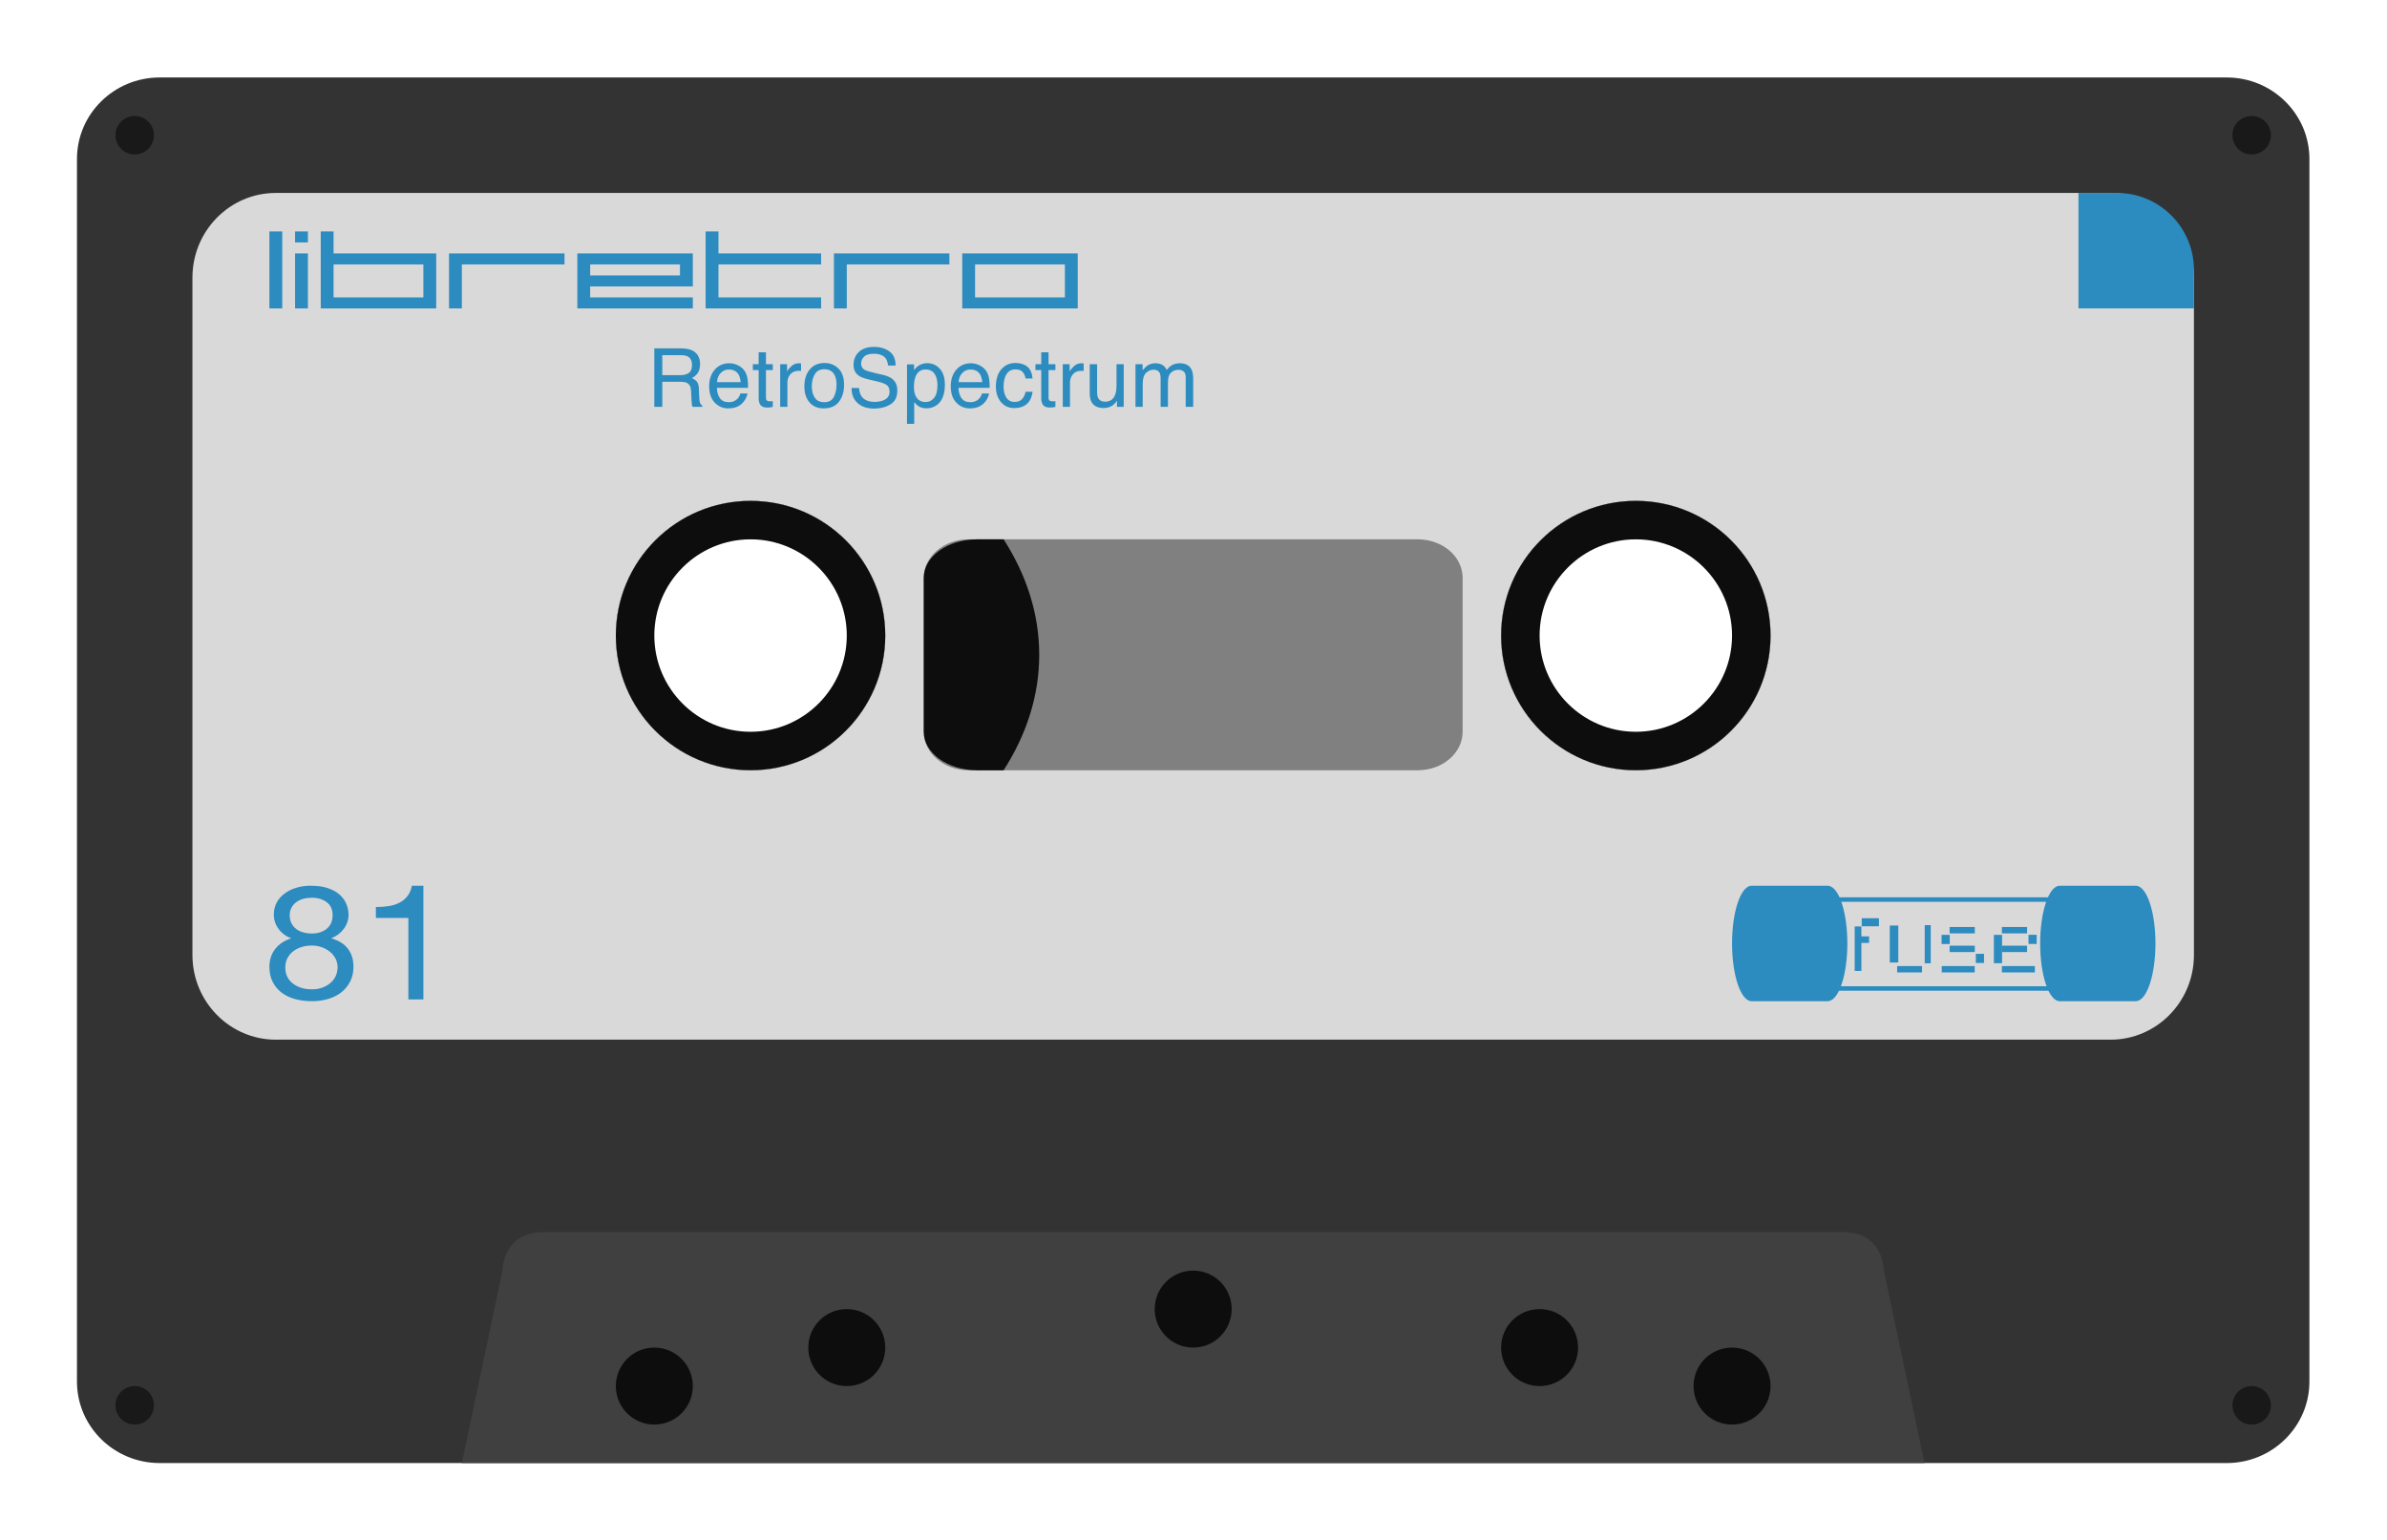 <?xml version="1.0" encoding="UTF-8" standalone="no"?>
<svg
   xmlns:dc="http://purl.org/dc/elements/1.1/"
   xmlns:cc="http://creativecommons.org/ns#"
   xmlns:rdf="http://www.w3.org/1999/02/22-rdf-syntax-ns#"
   xmlns:svg="http://www.w3.org/2000/svg"
   xmlns="http://www.w3.org/2000/svg"
   viewBox="0 0 330.666 213.333"
   height="213.333"
   width="330.666"
   xml:space="preserve"
   id="svg2"
   version="1.1"><defs
     id="defs6"><clipPath
       id="clipPath18"
       clipPathUnits="userSpaceOnUse"><path
         id="path16"
         d="M 0,256 H 256 V 0 H 0 Z" /></clipPath><clipPath
       id="clipPath26"
       clipPathUnits="userSpaceOnUse"><path
         id="path24"
         d="M 4,208 H 252 V 48 H 4 Z" /></clipPath></defs><g
     transform="matrix(1.333,0,0,-1.333,-5.334,277.333)"
     id="g10"><g
       id="g12"><g
         clip-path="url(#clipPath18)"
         id="g14"><g
           id="g20"><g
             id="g22" /><g
             id="g34"><g
               style="opacity:0.5"
               id="g32"
               clip-path="url(#clipPath26)"><g
                 id="g30"
                 transform="translate(235.407,208)"><path
                   id="path28"
                   style="fill:#ffffff;fill-opacity:1;fill-rule:nonzero;stroke:none"
                   d="m 0,0 h -214.815 c -9.149,0 -16.592,-7.389 -16.592,-16.471 v -127.058 c 0,-9.082 7.443,-16.471 16.592,-16.471 H -189.037 -25.778 0 c 9.149,0 16.593,7.389 16.593,16.471 V -16.471 C 16.593,-7.389 9.149,0 0,0" /></g></g></g></g><g
           transform="translate(174,128)"
           id="g36"><path
             id="path38"
             style="fill:#333333;fill-opacity:1;fill-rule:nonzero;stroke:none"
             d="m 0,0 c -7.728,0 -14,6.268 -14,14 0,7.733 6.272,14 14,14 C 7.728,28 14,21.733 14,14 14,6.268 7.728,0 0,0 m -92,0 c -7.728,0 -14,6.267 -14,14 0,7.733 6.272,14 14,14 7.728,0 14,-6.267 14,-14 C -78,6.267 -84.272,0 -92,0 M 61.407,72 H -153.407 C -158.15,72 -162,68.205 -162,63.529 V -63.529 c 0,-4.676 3.85,-8.471 8.593,-8.471 H -127.63 35.63 61.407 C 66.15,-72 70,-68.205 70,-63.529 V 63.529 C 70,68.205 66.15,72 61.407,72" /></g><g
           transform="translate(174,128)"
           id="g40"><path
             id="path42"
             style="fill:#d9d9d9;fill-opacity:1;fill-rule:nonzero;stroke:none"
             d="m 0,0 c -7.728,0 -14,6.267 -14,14 0,7.733 6.272,14 14,14 C 7.728,28 14,21.733 14,14 14,6.267 7.728,0 0,0 m -92,0 c -7.728,0 -14,6.267 -14,14 0,7.733 6.272,14 14,14 7.728,0 14,-6.267 14,-14 C -78,6.267 -84.272,0 -92,0 M 49.333,60 H -141.333 C -146.117,60 -150,56.058 -150,51.2 v -70.4 c 0,-4.858 3.883,-8.8 8.667,-8.8 H 49.333 c 4.784,0 8.667,3.942 8.667,8.8 v 70.4 c 0,4.858 -3.883,8.8 -8.667,8.8" /></g><g
           transform="translate(199.778,76)"
           id="g44"><path
             id="path46"
             style="fill:#404040;fill-opacity:1;fill-rule:nonzero;stroke:none"
             d="m 0,0 c 0,0 0,4 -4.235,4 h -135.098 c -4.223,0 -4.223,-4 -4.223,-4 l -4.222,-20 h 152 z" /></g><g
           transform="translate(72,60)"
           id="g48"><path
             id="path50"
             style="fill:#0d0d0d;fill-opacity:1;fill-rule:nonzero;stroke:none"
             d="M 0,0 C -2.212,0 -4,1.788 -4,4 -4,6.212 -2.212,8 0,8 2.212,8 4,6.212 4,4 4,1.788 2.212,0 0,0" /></g><g
           transform="translate(92,64)"
           id="g52"><path
             id="path54"
             style="fill:#0d0d0d;fill-opacity:1;fill-rule:nonzero;stroke:none"
             d="M 0,0 C -2.212,0 -4,1.788 -4,4 -4,6.212 -2.212,8 0,8 2.212,8 4,6.212 4,4 4,1.788 2.212,0 0,0" /></g><g
           transform="translate(128,68)"
           id="g56"><path
             id="path58"
             style="fill:#0d0d0d;fill-opacity:1;fill-rule:nonzero;stroke:none"
             d="M 0,0 C -2.212,0 -4,1.788 -4,4 -4,6.212 -2.212,8 0,8 2.212,8 4,6.212 4,4 4,1.788 2.212,0 0,0" /></g><g
           transform="translate(164,64)"
           id="g60"><path
             id="path62"
             style="fill:#0d0d0d;fill-opacity:1;fill-rule:nonzero;stroke:none"
             d="M 0,0 C -2.212,0 -4,1.788 -4,4 -4,6.212 -2.212,8 0,8 2.212,8 4,6.212 4,4 4,1.788 2.212,0 0,0" /></g><g
           transform="translate(184,60)"
           id="g64"><path
             id="path66"
             style="fill:#0d0d0d;fill-opacity:1;fill-rule:nonzero;stroke:none"
             d="M 0,0 C -2.212,0 -4,1.788 -4,4 -4,6.212 -2.212,8 0,8 2.212,8 4,6.212 4,4 4,1.788 2.212,0 0,0" /></g><g
           transform="translate(18.035,60)"
           id="g68"><path
             id="path70"
             style="fill:#191919;fill-opacity:1;fill-rule:nonzero;stroke:none"
             d="M 0,0 C -1.104,-0.019 -2.015,0.861 -2.035,1.965 -2.054,3.069 -1.174,3.98 -0.07,3.999 1.034,4.019 1.946,3.138 1.965,2.035 1.984,0.931 1.104,0.019 0,0" /></g><g
           transform="translate(18,192)"
           id="g72"><path
             id="path74"
             style="fill:#191919;fill-opacity:1;fill-rule:nonzero;stroke:none"
             d="M 0,0 C -1.104,0 -2,0.896 -2,2 -2,3.104 -1.104,4 0,4 1.104,4 2,3.104 2,2 2,0.896 1.104,0 0,0" /></g><g
           transform="translate(238,60)"
           id="g76"><path
             id="path78"
             style="fill:#191919;fill-opacity:1;fill-rule:nonzero;stroke:none"
             d="M 0,0 C -1.104,0 -2,0.896 -2,2 -2,3.104 -1.104,4 0,4 1.104,4 2,3.104 2,2 2,0.896 1.104,0 0,0" /></g><g
           transform="translate(238,192)"
           id="g80"><path
             id="path82"
             style="fill:#191919;fill-opacity:1;fill-rule:nonzero;stroke:none"
             d="M 0,0 C -1.104,0 -2,0.896 -2,2 -2,3.104 -1.104,4 0,4 1.104,4 2,3.104 2,2 2,0.896 1.104,0 0,0" /></g><g
           transform="translate(82,156)"
           id="g84"><path
             id="path86"
             style="fill:#0d0d0d;fill-opacity:1;fill-rule:nonzero;stroke:none"
             d="m 0,0 c -7.728,0 -14,-6.267 -14,-14 0,-7.733 6.272,-14 14,-14 7.728,0 14,6.267 14,14 C 14,-6.267 7.728,0 0,0 m 0,-4 c 5.514,0 10,-4.486 10,-10 0,-5.514 -4.486,-10 -10,-10 -5.514,0 -10,4.486 -10,10 0,5.514 4.486,10 10,10" /></g><g
           transform="translate(174,156)"
           id="g88"><path
             id="path90"
             style="fill:#0d0d0d;fill-opacity:1;fill-rule:nonzero;stroke:none"
             d="m 0,0 c -7.728,0 -14,-6.267 -14,-14 0,-7.733 6.272,-14 14,-14 7.728,0 14,6.267 14,14 C 14,-6.267 7.728,0 0,0 m 0,-4 c 5.514,0 10,-4.486 10,-10 0,-5.514 -4.486,-10 -10,-10 -5.514,0 -10,4.486 -10,10 0,5.514 4.486,10 10,10" /></g><g
           transform="translate(156,132)"
           id="g92"><path
             id="path94"
             style="fill:#808080;fill-opacity:1;fill-rule:nonzero;stroke:none"
             d="M 0,0 C 0,-2.212 -2.086,-4 -4.667,-4 H -51.333 C -53.914,-4 -56,-2.212 -56,0 v 16 c 0,2.212 2.086,4 4.667,4 H -4.667 C -2.086,20 0,18.212 0,16 Z" /></g><g
           transform="translate(100,148)"
           id="g96"><path
             id="path98"
             style="fill:#0d0d0d;fill-opacity:1;fill-rule:nonzero;stroke:none"
             d="m 0,0 v -16 c 0,-2.212 2.486,-4 5.561,-4 H 8.298 C 10.65,-16.346 12,-12.291 12,-8 12,-3.709 10.65,0.346 8.298,4 H 5.561 C 2.486,4 0,2.212 0,0" /></g><path
           id="path100"
           style="fill:#2c8bbf;fill-opacity:1;fill-rule:nonzero;stroke:none"
           d="m 32,184 h 1.333 v -8 H 32 Z" /><path
           id="path102"
           style="fill:#2c8bbf;fill-opacity:1;fill-rule:nonzero;stroke:none"
           d="M 34.667,181.714 H 36 V 176 h -1.333 z m 0,2.286 H 36 v -1.143 h -1.333 z" /><path
           id="path104"
           style="fill:#2c8bbf;fill-opacity:1;fill-rule:nonzero;stroke:none"
           d="m 48,180.571 h -9.333 v -3.429 H 48 Z M 37.333,176 v 8 h 1.334 v -2.286 H 49.333 V 176 Z" /><g
           transform="translate(50.666,176)"
           id="g106"><path
             id="path108"
             style="fill:#2c8bbf;fill-opacity:1;fill-rule:nonzero;stroke:none"
             d="M 0,0 V 5.714 H 12 V 4.571 H 1.333 V 0 Z" /></g><path
           id="path110"
           style="fill:#2c8bbf;fill-opacity:1;fill-rule:nonzero;stroke:none"
           d="m 74.666,180.571 h -9.333 v -1.143 h 9.333 z M 76,177.143 V 176 H 64 v 5.714 h 12 v -3.428 H 65.333 v -1.143 z" /><g
           transform="translate(89.333,177.143)"
           id="g112"><path
             id="path114"
             style="fill:#2c8bbf;fill-opacity:1;fill-rule:nonzero;stroke:none"
             d="m 0,0 v -1.143 h -12 v 8 h 1.333 V 4.571 H 0 V 3.429 H -10.667 V 0 Z" /></g><g
           transform="translate(90.666,176)"
           id="g116"><path
             id="path118"
             style="fill:#2c8bbf;fill-opacity:1;fill-rule:nonzero;stroke:none"
             d="M 0,0 V 5.714 H 12 V 4.571 H 1.333 V 0 Z" /></g><path
           id="path120"
           style="fill:#2c8bbf;fill-opacity:1;fill-rule:nonzero;stroke:none"
           d="m 114.667,180.571 h -9.334 v -3.429 h 9.334 z m -10.668,1.143 H 116 V 176 h -12.001 z" /><g
           transform="translate(232,176)"
           id="g122"><path
             id="path124"
             style="fill:#2c8bbf;fill-opacity:1;fill-rule:nonzero;stroke:none"
             d="m 0,0 h -12 v 12 h 4 c 4.418,0 8,-3.582 8,-8 z" /></g><g
           transform="translate(74.689,169.061)"
           id="g126"><path
             id="path128"
             style="fill:#2c8bbf;fill-opacity:1;fill-rule:nonzero;stroke:none"
             d="m 0,0 c 0.378,0 0.677,0.077 0.896,0.232 0.221,0.155 0.33,0.433 0.33,0.836 0,0.433 -0.153,0.728 -0.461,0.886 C 0.6,2.037 0.38,2.078 0.106,2.078 H -1.861 V 0 Z M -2.689,2.785 H 0.089 C 0.547,2.785 0.924,2.718 1.221,2.582 1.785,2.323 2.066,1.844 2.066,1.147 2.066,0.782 1.991,0.484 1.84,0.253 1.688,0.021 1.477,-0.165 1.206,-0.306 1.444,-0.403 1.623,-0.529 1.745,-0.687 1.865,-0.844 1.932,-1.099 1.946,-1.452 L 1.975,-2.268 C 1.983,-2.499 2.003,-2.672 2.033,-2.785 2.083,-2.978 2.172,-3.102 2.3,-3.158 V -3.294 H 1.284 c -0.027,0.052 -0.049,0.12 -0.066,0.203 -0.016,0.083 -0.03,0.243 -0.042,0.48 l -0.05,1.014 C 1.107,-1.2 0.963,-0.934 0.694,-0.799 0.541,-0.724 0.299,-0.687 -0.03,-0.687 h -1.831 v -2.607 h -0.828 z" /></g><g
           transform="translate(80.975,168.337)"
           id="g130"><path
             id="path132"
             style="fill:#2c8bbf;fill-opacity:1;fill-rule:nonzero;stroke:none"
             d="m 0,0 c -0.031,0.323 -0.101,0.58 -0.21,0.774 -0.204,0.359 -0.543,0.538 -1.02,0.538 -0.34,0 -0.627,-0.123 -0.858,-0.37 C -2.319,0.694 -2.441,0.381 -2.455,0 Z M -0.268,1.74 C 0.026,1.592 0.252,1.401 0.406,1.167 0.555,0.944 0.654,0.683 0.703,0.385 0.748,0.181 0.77,-0.144 0.77,-0.592 h -3.242 c 0.014,-0.45 0.12,-0.812 0.318,-1.085 0.198,-0.273 0.505,-0.409 0.921,-0.409 0.388,0 0.697,0.129 0.928,0.387 0.13,0.149 0.222,0.322 0.276,0.519 h 0.736 c -0.02,-0.162 -0.084,-0.343 -0.193,-0.544 -0.11,-0.2 -0.232,-0.363 -0.367,-0.49 -0.225,-0.221 -0.505,-0.37 -0.839,-0.447 -0.178,-0.045 -0.381,-0.067 -0.606,-0.067 -0.551,0 -1.019,0.201 -1.402,0.603 -0.383,0.401 -0.575,0.964 -0.575,1.687 0,0.711 0.193,1.289 0.579,1.733 0.386,0.444 0.89,0.667 1.513,0.667 0.315,0 0.619,-0.074 0.915,-0.222" /></g><g
           transform="translate(82.842,171.437)"
           id="g134"><path
             id="path136"
             style="fill:#2c8bbf;fill-opacity:1;fill-rule:nonzero;stroke:none"
             d="M 0,0 H 0.758 V -1.237 H 1.469 V -1.845 H 0.758 v -2.894 c 0,-0.154 0.052,-0.258 0.157,-0.31 0.059,-0.03 0.155,-0.045 0.292,-0.045 0.036,0 0.075,0.001 0.116,0.002 0.042,0.002 0.091,0.007 0.146,0.014 V -5.67 C 1.383,-5.694 1.293,-5.712 1.201,-5.724 1.108,-5.734 1.007,-5.74 0.899,-5.74 0.55,-5.74 0.312,-5.651 0.187,-5.473 0.063,-5.295 0,-5.064 0,-4.78 v 2.935 h -0.603 v 0.608 H 0 Z" /></g><g
           transform="translate(85.081,170.2)"
           id="g138"><path
             id="path140"
             style="fill:#2c8bbf;fill-opacity:1;fill-rule:nonzero;stroke:none"
             d="m 0,0 h 0.711 v -0.766 c 0.058,0.15 0.202,0.331 0.429,0.544 0.227,0.214 0.489,0.321 0.786,0.321 0.014,0 0.037,-0.001 0.071,-0.004 C 2.03,0.092 2.087,0.087 2.168,0.079 v -0.787 c -0.045,0.009 -0.086,0.014 -0.123,0.017 -0.038,0.002 -0.078,0.004 -0.123,0.004 -0.377,0 -0.667,-0.121 -0.87,-0.362 C 0.85,-1.29 0.749,-1.569 0.749,-1.883 v -2.55 H 0 Z" /></g><g
           transform="translate(90.662,166.811)"
           id="g142"><path
             id="path144"
             style="fill:#2c8bbf;fill-opacity:1;fill-rule:nonzero;stroke:none"
             d="m 0,0 c 0.183,0.373 0.274,0.789 0.274,1.246 0,0.414 -0.066,0.75 -0.197,1.009 -0.209,0.408 -0.568,0.612 -1.078,0.612 -0.453,0 -0.782,-0.174 -0.988,-0.521 -0.205,-0.347 -0.309,-0.766 -0.309,-1.257 0,-0.471 0.104,-0.863 0.309,-1.178 0.206,-0.314 0.532,-0.471 0.98,-0.471 0.491,0 0.827,0.187 1.009,0.56 m 0.465,2.946 c 0.394,-0.381 0.591,-0.94 0.591,-1.679 0,-0.714 -0.173,-1.304 -0.52,-1.769 -0.347,-0.467 -0.886,-0.7 -1.615,-0.7 -0.609,0 -1.093,0.206 -1.451,0.618 -0.358,0.413 -0.538,0.967 -0.538,1.661 0,0.744 0.189,1.337 0.567,1.778 0.378,0.441 0.884,0.662 1.521,0.662 0.57,0 1.052,-0.191 1.445,-0.571" /></g><g
           transform="translate(93.278,167.729)"
           id="g146"><path
             id="path148"
             style="fill:#2c8bbf;fill-opacity:1;fill-rule:nonzero;stroke:none"
             d="m 0,0 c 0.019,-0.345 0.097,-0.625 0.236,-0.841 0.265,-0.402 0.731,-0.604 1.399,-0.604 0.299,0 0.572,0.045 0.818,0.133 0.476,0.171 0.714,0.477 0.714,0.919 0,0.331 -0.101,0.567 -0.303,0.707 C 2.66,0.452 2.34,0.572 1.905,0.675 L 1.103,0.861 C 0.579,0.982 0.208,1.116 -0.01,1.262 -0.386,1.516 -0.574,1.895 -0.574,2.4 c 0,0.547 0.184,0.995 0.554,1.346 0.37,0.349 0.894,0.525 1.571,0.525 0.624,0 1.153,-0.154 1.59,-0.461 C 3.577,3.502 3.795,3.01 3.795,2.334 H 3.016 C 2.977,2.66 2.892,2.909 2.761,3.083 2.52,3.4 2.109,3.559 1.528,3.559 1.06,3.559 0.724,3.457 0.519,3.253 0.314,3.049 0.212,2.811 0.212,2.541 0.212,2.243 0.333,2.025 0.575,1.887 0.734,1.798 1.093,1.688 1.651,1.556 L 2.482,1.362 C 2.883,1.267 3.191,1.139 3.409,0.977 3.785,0.692 3.974,0.28 3.974,-0.261 3.974,-0.934 3.734,-1.415 3.253,-1.705 2.773,-1.995 2.215,-2.14 1.58,-2.14 c -0.742,0 -1.322,0.193 -1.741,0.58 -0.42,0.383 -0.625,0.903 -0.617,1.56 z" /></g><g
           transform="translate(101.076,166.705)"
           id="g150"><path
             id="path152"
             style="fill:#2c8bbf;fill-opacity:1;fill-rule:nonzero;stroke:none"
             d="m 0,0 c 0.233,0.291 0.349,0.726 0.349,1.306 0,0.353 -0.052,0.657 -0.154,0.91 -0.196,0.489 -0.552,0.733 -1.07,0.733 -0.52,0 -0.876,-0.258 -1.068,-0.775 -0.103,-0.275 -0.155,-0.626 -0.155,-1.05 0,-0.343 0.052,-0.634 0.155,-0.874 0.194,-0.458 0.551,-0.687 1.068,-0.687 0.351,0 0.643,0.146 0.875,0.437 m -2.817,3.475 h 0.732 V 2.887 c 0.15,0.201 0.314,0.357 0.492,0.467 0.253,0.166 0.551,0.249 0.892,0.249 0.507,0 0.936,-0.193 1.289,-0.577 0.354,-0.385 0.53,-0.935 0.53,-1.65 0,-0.966 -0.254,-1.655 -0.764,-2.07 -0.323,-0.261 -0.699,-0.393 -1.127,-0.393 -0.338,0 -0.62,0.074 -0.849,0.22 -0.133,0.083 -0.283,0.225 -0.447,0.426 v -2.264 h -0.748 z" /></g><g
           transform="translate(106.081,168.337)"
           id="g154"><path
             id="path156"
             style="fill:#2c8bbf;fill-opacity:1;fill-rule:nonzero;stroke:none"
             d="m 0,0 c -0.031,0.323 -0.101,0.58 -0.21,0.774 -0.204,0.359 -0.543,0.538 -1.02,0.538 -0.34,0 -0.627,-0.123 -0.858,-0.37 C -2.319,0.694 -2.441,0.381 -2.455,0 Z M -0.268,1.74 C 0.026,1.592 0.252,1.401 0.406,1.167 0.555,0.944 0.654,0.683 0.703,0.385 0.748,0.181 0.77,-0.144 0.77,-0.592 h -3.242 c 0.014,-0.45 0.12,-0.812 0.318,-1.085 0.198,-0.273 0.505,-0.409 0.921,-0.409 0.388,0 0.697,0.129 0.928,0.387 0.13,0.149 0.222,0.322 0.276,0.519 h 0.736 c -0.02,-0.162 -0.084,-0.343 -0.193,-0.544 -0.11,-0.2 -0.232,-0.363 -0.367,-0.49 -0.225,-0.221 -0.505,-0.37 -0.839,-0.447 -0.178,-0.045 -0.381,-0.067 -0.606,-0.067 -0.551,0 -1.019,0.201 -1.402,0.603 -0.383,0.401 -0.575,0.964 -0.575,1.687 0,0.711 0.193,1.289 0.579,1.733 0.386,0.444 0.89,0.667 1.513,0.667 0.315,0 0.619,-0.074 0.915,-0.222" /></g><g
           transform="translate(110.744,169.964)"
           id="g158"><path
             id="path160"
             style="fill:#2c8bbf;fill-opacity:1;fill-rule:nonzero;stroke:none"
             d="m 0,0 c 0.314,-0.242 0.503,-0.661 0.568,-1.253 h -0.729 c -0.044,0.272 -0.145,0.499 -0.304,0.68 -0.157,0.181 -0.411,0.271 -0.761,0.271 -0.477,0 -0.818,-0.232 -1.023,-0.695 -0.134,-0.3 -0.2,-0.67 -0.2,-1.111 0,-0.444 0.095,-0.818 0.283,-1.12 0.189,-0.303 0.485,-0.455 0.89,-0.455 0.311,0 0.557,0.094 0.739,0.282 0.181,0.189 0.307,0.446 0.376,0.773 H 0.568 C 0.484,-3.215 0.276,-3.645 -0.056,-3.917 -0.39,-4.189 -0.815,-4.324 -1.334,-4.324 c -0.582,0 -1.047,0.212 -1.393,0.635 -0.348,0.424 -0.521,0.952 -0.521,1.587 0,0.778 0.19,1.384 0.57,1.817 0.38,0.433 0.864,0.649 1.452,0.649 C -0.724,0.364 -0.315,0.243 0,0" /></g><g
           transform="translate(112.21,171.437)"
           id="g162"><path
             id="path164"
             style="fill:#2c8bbf;fill-opacity:1;fill-rule:nonzero;stroke:none"
             d="M 0,0 H 0.758 V -1.237 H 1.469 V -1.845 H 0.758 v -2.894 c 0,-0.154 0.052,-0.258 0.157,-0.31 0.059,-0.03 0.155,-0.045 0.292,-0.045 0.036,0 0.075,0.001 0.116,0.002 0.042,0.002 0.091,0.007 0.146,0.014 V -5.67 C 1.383,-5.694 1.293,-5.712 1.201,-5.724 1.108,-5.734 1.007,-5.74 0.899,-5.74 0.55,-5.74 0.312,-5.651 0.187,-5.473 0.063,-5.295 0,-5.064 0,-4.78 v 2.935 h -0.603 v 0.608 H 0 Z" /></g><g
           transform="translate(114.448,170.2)"
           id="g166"><path
             id="path168"
             style="fill:#2c8bbf;fill-opacity:1;fill-rule:nonzero;stroke:none"
             d="m 0,0 h 0.711 v -0.766 c 0.058,0.15 0.202,0.331 0.429,0.544 0.227,0.214 0.489,0.321 0.786,0.321 0.014,0 0.037,-0.001 0.071,-0.004 C 2.03,0.092 2.087,0.087 2.168,0.079 v -0.787 c -0.045,0.009 -0.086,0.014 -0.123,0.017 -0.038,0.002 -0.078,0.004 -0.123,0.004 -0.377,0 -0.667,-0.121 -0.87,-0.362 C 0.85,-1.29 0.749,-1.569 0.749,-1.883 v -2.55 H 0 Z" /></g><g
           transform="translate(118.014,170.2)"
           id="g170"><path
             id="path172"
             style="fill:#2c8bbf;fill-opacity:1;fill-rule:nonzero;stroke:none"
             d="m 0,0 v -2.943 c 0,-0.226 0.035,-0.411 0.106,-0.555 0.129,-0.264 0.371,-0.397 0.725,-0.397 0.508,0 0.853,0.232 1.037,0.695 0.1,0.249 0.15,0.59 0.15,1.023 V 0 H 2.767 V -4.433 H 2.06 l 0.008,0.655 C 1.972,-3.947 1.854,-4.089 1.712,-4.205 1.433,-4.437 1.092,-4.552 0.692,-4.552 c -0.624,0 -1.048,0.211 -1.274,0.632 -0.122,0.227 -0.184,0.529 -0.184,0.907 V 0 Z" /></g><g
           transform="translate(122.004,170.2)"
           id="g174"><path
             id="path176"
             style="fill:#2c8bbf;fill-opacity:1;fill-rule:nonzero;stroke:none"
             d="m 0,0 h 0.74 v -0.63 c 0.178,0.219 0.339,0.377 0.483,0.476 0.247,0.169 0.527,0.253 0.84,0.253 0.355,0 0.641,-0.087 0.858,-0.261 0.122,-0.099 0.232,-0.245 0.332,-0.438 0.167,0.237 0.362,0.413 0.587,0.528 0.224,0.114 0.477,0.171 0.758,0.171 0.599,0 1.006,-0.215 1.223,-0.646 0.116,-0.231 0.175,-0.543 0.175,-0.935 V -4.433 H 5.217 v 3.079 c 0,0.296 -0.074,0.499 -0.222,0.609 -0.149,0.11 -0.33,0.165 -0.544,0.165 -0.293,0 -0.547,-0.097 -0.759,-0.293 C 3.48,-1.07 3.374,-1.396 3.374,-1.854 V -4.433 H 2.613 v 2.893 c 0,0.301 -0.037,0.52 -0.108,0.658 -0.114,0.207 -0.326,0.311 -0.637,0.311 -0.283,0 -0.54,-0.109 -0.772,-0.327 C 0.864,-1.116 0.749,-1.51 0.749,-2.082 V -4.433 H 0 Z" /></g><path
           id="path178"
           style="fill:#2c8bbf;fill-opacity:1;fill-rule:nonzero;stroke:none"
           d="m 197.44,107.146 h -0.695 v 4.621 h 0.695 z" /><path
           id="path180"
           style="fill:#2c8bbf;fill-opacity:1;fill-rule:nonzero;stroke:none"
           d="m 199.263,111.786 h -1.788 v 0.835 h 1.788 z" /><path
           id="path182"
           style="fill:#2c8bbf;fill-opacity:1;fill-rule:nonzero;stroke:none"
           d="m 198.238,110.058 h -0.851 v 0.68 h 0.851 z" /><path
           id="path184"
           style="fill:#2c8bbf;fill-opacity:1;fill-rule:nonzero;stroke:none"
           d="m 201.277,108.019 h -0.886 v 3.845 h 0.886 z" /><path
           id="path186"
           style="fill:#2c8bbf;fill-opacity:1;fill-rule:nonzero;stroke:none"
           d="m 204.646,107.942 h -0.625 v 3.961 h 0.625 z" /><path
           id="path188"
           style="fill:#2c8bbf;fill-opacity:1;fill-rule:nonzero;stroke:none"
           d="m 203.743,106.99 h -2.587 v 0.66 h 2.587 z" /><path
           id="path190"
           style="fill:#2c8bbf;fill-opacity:1;fill-rule:nonzero;stroke:none"
           d="m 209.217,106.99 h -3.425 v 0.66 h 3.425 z" /><path
           id="path192"
           style="fill:#2c8bbf;fill-opacity:1;fill-rule:nonzero;stroke:none"
           d="m 215.468,106.99 h -3.425 v 0.66 h 3.425 z" /><path
           id="path194"
           style="fill:#2c8bbf;fill-opacity:1;fill-rule:nonzero;stroke:none"
           d="m 209.225,109.107 h -2.617 v 0.66 h 2.617 z" /><path
           id="path196"
           style="fill:#2c8bbf;fill-opacity:1;fill-rule:nonzero;stroke:none"
           d="m 209.225,111.049 h -2.617 v 0.66 h 2.617 z" /><path
           id="path198"
           style="fill:#2c8bbf;fill-opacity:1;fill-rule:nonzero;stroke:none"
           d="m 206.625,109.942 h -0.851 v 0.951 h 0.851 z" /><path
           id="path200"
           style="fill:#2c8bbf;fill-opacity:1;fill-rule:nonzero;stroke:none"
           d="m 214.66,109.107 h -2.617 v 0.66 h 2.617 z" /><path
           id="path202"
           style="fill:#2c8bbf;fill-opacity:1;fill-rule:nonzero;stroke:none"
           d="m 214.66,111.049 h -2.617 v 0.66 h 2.617 z" /><path
           id="path204"
           style="fill:#2c8bbf;fill-opacity:1;fill-rule:nonzero;stroke:none"
           d="m 212.06,107.948 h -0.851 v 2.945 h 0.851 z" /><path
           id="path206"
           style="fill:#2c8bbf;fill-opacity:1;fill-rule:nonzero;stroke:none"
           d="m 210.184,107.971 h -0.851 v 0.951 h 0.851 z" /><path
           id="path208"
           style="fill:#2c8bbf;fill-opacity:1;fill-rule:nonzero;stroke:none"
           d="m 215.66,109.95 h -0.851 v 0.951 h 0.851 z" /><g
           transform="translate(195.981,110)"
           id="g210"><path
             id="path212"
             style="fill:#2c8bbf;fill-opacity:1;fill-rule:nonzero;stroke:none"
             d="M 0,0 C 0,3.227 -0.863,5.852 -1.945,5.987 V 6 h -8.004 c -1.123,0 -2.032,-2.686 -2.032,-6 0,-3.314 0.909,-6 2.032,-6 h 8.004 v 0.013 C -0.863,-5.852 0,-3.227 0,0" /></g><g
           transform="translate(228,110)"
           id="g214"><path
             id="path216"
             style="fill:#2c8bbf;fill-opacity:1;fill-rule:nonzero;stroke:none"
             d="M 0,0 C 0,3.227 -0.863,5.852 -1.945,5.987 V 6 h -8.004 c -1.122,0 -2.032,-2.686 -2.032,-6 0,-3.314 0.91,-6 2.032,-6 h 8.004 v 0.013 C -0.863,-5.852 0,-3.227 0,0" /></g><path
           id="path218"
           style="fill:#2c8bbf;fill-opacity:1;fill-rule:nonzero;stroke:none"
           d="m 195.009,105.553 h 22.226 v 8.777 h -22.226 z m 22.642,-0.466 h -23.059 v 9.709 h 23.059 z" /><g
           transform="translate(34.294,112.092)"
           id="g220"><path
             id="path222"
             style="fill:#2c8bbf;fill-opacity:1;fill-rule:nonzero;stroke:none"
             d="m 0,0 c 0.121,-0.238 0.287,-0.436 0.494,-0.591 0.208,-0.157 0.453,-0.274 0.735,-0.35 0.281,-0.078 0.581,-0.118 0.899,-0.118 0.624,0 1.138,0.167 1.541,0.501 0.403,0.334 0.606,0.8 0.606,1.4 0,0.6 -0.206,1.053 -0.615,1.358 C 3.249,2.506 2.727,2.659 2.091,2.659 1.784,2.659 1.492,2.62 1.211,2.542 0.929,2.464 0.687,2.347 0.485,2.192 0.284,2.036 0.121,1.847 0,1.625 -0.122,1.403 -0.184,1.142 -0.184,0.842 -0.184,0.52 -0.122,0.239 0,0 m 0.137,-6.25 c 0.52,-0.405 1.183,-0.609 1.991,-0.609 0.391,0 0.749,0.059 1.073,0.175 0.325,0.117 0.605,0.278 0.844,0.485 0.239,0.204 0.423,0.446 0.551,0.724 0.129,0.278 0.193,0.583 0.193,0.917 0,0.321 -0.072,0.618 -0.212,0.891 -0.141,0.273 -0.333,0.509 -0.578,0.709 -0.245,0.2 -0.529,0.358 -0.853,0.475 -0.324,0.117 -0.67,0.175 -1.036,0.175 -0.379,0 -0.738,-0.053 -1.074,-0.159 -0.337,-0.105 -0.63,-0.257 -0.881,-0.458 -0.251,-0.199 -0.446,-0.44 -0.587,-0.716 -0.141,-0.278 -0.212,-0.59 -0.212,-0.933 0,-0.713 0.26,-1.27 0.781,-1.676 m -1.66,8.434 c 0.207,0.372 0.488,0.685 0.844,0.941 0.353,0.256 0.761,0.45 1.22,0.583 0.458,0.134 0.939,0.2 1.441,0.2 0.709,0 1.314,-0.086 1.815,-0.258 C 4.299,3.478 4.705,3.251 5.017,2.967 5.329,2.684 5.559,2.361 5.706,2 5.852,1.639 5.927,1.27 5.927,0.892 5.927,0.359 5.764,-0.127 5.44,-0.566 5.116,-1.006 4.678,-1.335 4.127,-1.558 4.91,-1.78 5.492,-2.144 5.871,-2.65 6.251,-3.156 6.44,-3.776 6.44,-4.508 6.44,-5.086 6.327,-5.597 6.1,-6.042 5.874,-6.486 5.568,-6.861 5.183,-7.166 4.798,-7.473 4.342,-7.704 3.815,-7.858 3.29,-8.014 2.727,-8.092 2.128,-8.092 c -0.624,0 -1.205,0.072 -1.743,0.217 -0.539,0.144 -1.006,0.367 -1.403,0.666 -0.399,0.3 -0.711,0.676 -0.937,1.126 -0.227,0.449 -0.339,0.974 -0.339,1.575 0,0.7 0.195,1.308 0.587,1.824 0.391,0.517 0.954,0.893 1.688,1.126 -0.55,0.2 -0.99,0.525 -1.322,0.975 -0.33,0.451 -0.494,0.942 -0.494,1.475 0,0.489 0.103,0.919 0.312,1.292" /></g><g
           transform="translate(46.44,104.183)"
           id="g224"><path
             id="path226"
             style="fill:#2c8bbf;fill-opacity:1;fill-rule:nonzero;stroke:none"
             d="m 0,0 v 8.467 h -3.376 v 1.134 c 0.44,0 0.869,0.03 1.284,0.091 0.417,0.061 0.793,0.175 1.129,0.342 0.336,0.167 0.621,0.394 0.852,0.683 0.233,0.289 0.392,0.656 0.478,1.1 H 1.56 V 0 Z" /></g></g></g></g></svg>